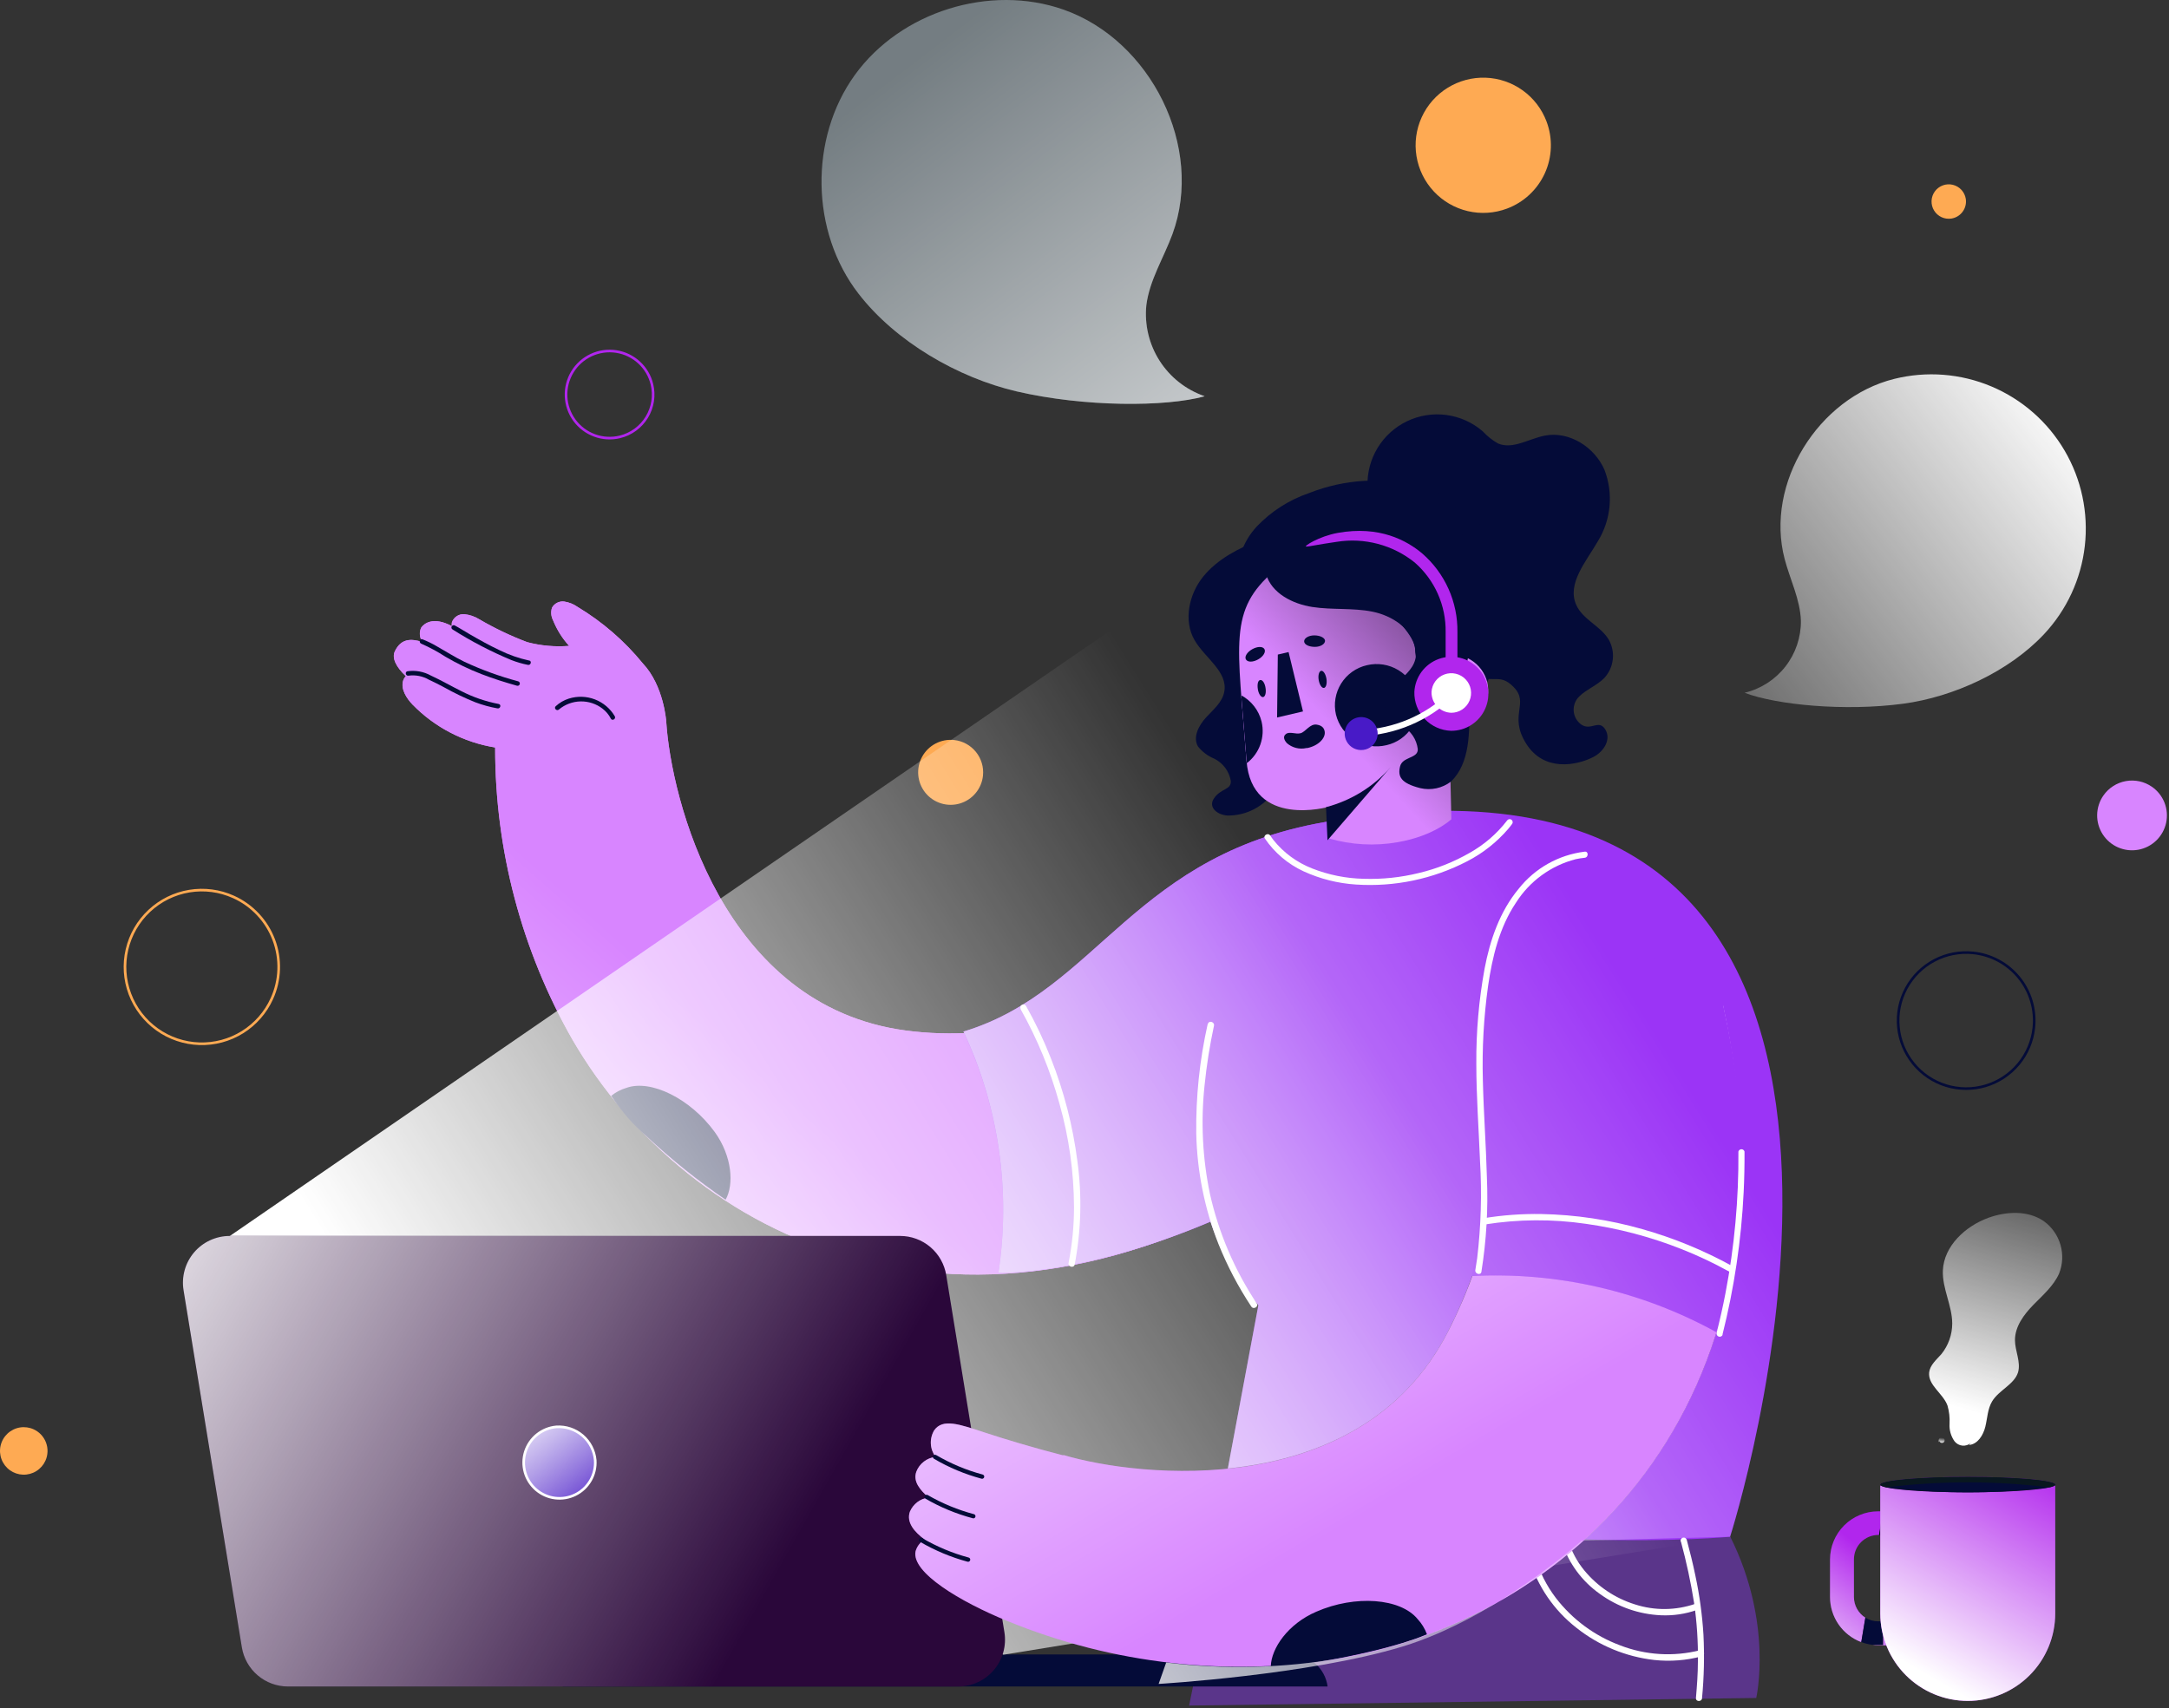 <svg width="768" height="605" viewBox="0 0 768 605" fill="none" xmlns="http://www.w3.org/2000/svg">
<rect x="0" y="0" width="768" height="605" fill="#333333" stroke="none"/>
<g clip-path="url(#clip0_1271_6441)">
<g clip-path="url(#clip1_1271_6441)">
<g clip-path="url(#clip2_1271_6441)">
<path d="M696.047 70.435C695.862 69.243 695.327 68.132 694.51 67.244C693.693 66.356 692.631 65.73 691.458 65.445C690.286 65.161 689.055 65.231 687.921 65.646C686.789 66.061 685.804 66.803 685.093 67.778C684.381 68.752 683.975 69.916 683.925 71.122C683.875 72.328 684.184 73.521 684.812 74.551C685.442 75.581 686.361 76.402 687.456 76.909C688.551 77.416 689.772 77.587 690.964 77.4C692.559 77.145 693.989 76.269 694.941 74.965C695.893 73.66 696.291 72.032 696.047 70.435Z" fill="#FEAA53"/>
<path d="M82.695 317.646C77.792 315.425 72.341 314.709 67.031 315.587C61.72 316.464 56.79 318.897 52.862 322.578C48.935 326.258 46.187 331.019 44.966 336.261C43.744 341.503 44.105 346.989 46.002 352.026C47.898 357.063 51.246 361.424 55.622 364.559C59.997 367.693 65.204 369.459 70.583 369.634C75.962 369.81 81.273 368.386 85.843 365.543C90.413 362.7 94.038 358.566 96.257 353.663C97.735 350.408 98.556 346.894 98.674 343.321C98.792 339.749 98.204 336.187 96.944 332.842C95.685 329.497 93.778 326.433 91.332 323.825C88.887 321.218 85.952 319.118 82.695 317.646Z" stroke="#FEAA53" stroke-width="0.925" stroke-miterlimit="10"/>
<path d="M11.893 506.172C10.376 505.483 8.69 505.261 7.047 505.532C5.404 505.803 3.878 506.556 2.663 507.695C1.448 508.834 0.598 510.307 0.221 511.929C-0.157 513.551 -0.044 515.248 0.544 516.806C1.132 518.364 2.169 519.712 3.524 520.681C4.879 521.649 6.49 522.194 8.155 522.246C9.819 522.298 11.462 521.855 12.874 520.972C14.287 520.09 15.406 518.808 16.09 517.29C17.004 515.259 17.076 512.948 16.29 510.864C15.503 508.779 13.922 507.091 11.893 506.172Z" fill="#FEAA53"/>
<path d="M337.82 262.072C335.556 261.832 333.271 262.268 331.255 263.327C329.239 264.386 327.583 266.02 326.495 268.02C325.407 270.021 324.938 272.299 325.146 274.567C325.354 276.834 326.23 278.989 327.663 280.759C329.097 282.529 331.022 283.833 333.197 284.508C335.372 285.182 337.699 285.196 339.882 284.548C342.065 283.9 344.006 282.618 345.46 280.867C346.915 279.114 347.817 276.97 348.052 274.705C348.368 271.673 347.467 268.641 345.548 266.273C343.63 263.904 340.852 262.393 337.82 262.072Z" fill="#FEAA53"/>
<path d="M698.665 337.463C693.925 336.971 689.145 337.895 684.929 340.119C680.714 342.344 677.253 345.768 674.984 349.96C672.715 354.152 671.74 358.922 672.182 363.667C672.624 368.413 674.465 372.921 677.468 376.622C680.473 380.322 684.507 383.048 689.06 384.455C693.615 385.862 698.483 385.888 703.051 384.528C707.619 383.169 711.682 380.485 714.725 376.816C717.768 373.148 719.654 368.659 720.146 363.918C720.475 360.77 720.181 357.588 719.279 354.554C718.378 351.52 716.887 348.693 714.892 346.237C712.896 343.779 710.437 341.74 707.652 340.234C704.867 338.729 701.814 337.787 698.665 337.463Z" stroke="#040B38" stroke-width="0.925" stroke-miterlimit="10"/>
<path d="M547.609 43.05C545.947 38.614 543.006 34.772 539.161 32.007C535.314 29.243 530.735 27.681 526.002 27.52C521.268 27.358 516.593 28.604 512.568 31.1C508.542 33.595 505.347 37.228 503.386 41.54C501.425 45.851 500.788 50.648 501.553 55.322C502.318 59.996 504.452 64.338 507.685 67.799C510.919 71.26 515.106 73.685 519.717 74.766C524.328 75.848 529.157 75.538 533.591 73.875C536.538 72.774 539.237 71.102 541.536 68.956C543.835 66.81 545.69 64.232 546.992 61.369C548.294 58.506 549.018 55.414 549.124 52.271C549.23 49.127 548.715 45.994 547.609 43.05Z" fill="#FEAA53"/>
<path d="M744.763 281.735C743.37 283.743 742.604 286.119 742.56 288.562C742.518 291.005 743.201 293.407 744.523 295.462C745.845 297.517 747.748 299.133 749.989 300.107C752.231 301.08 754.711 301.367 757.114 300.931C759.519 300.495 761.741 299.355 763.497 297.657C765.254 295.959 766.467 293.777 766.984 291.388C767.5 288.999 767.296 286.511 766.399 284.239C765.5 281.966 763.949 280.011 761.939 278.62C759.247 276.758 755.927 276.04 752.706 276.624C749.486 277.208 746.629 279.046 744.763 281.735Z" fill="#D885FF"/>
<path d="M230.83 136.067C230.107 133.105 228.52 130.423 226.272 128.361C224.025 126.3 221.216 124.952 218.202 124.485C215.188 124.02 212.103 124.459 209.338 125.746C206.574 127.033 204.252 129.111 202.668 131.717C201.084 134.323 200.307 137.341 200.438 140.388C200.568 143.435 201.599 146.374 203.4 148.836C205.2 151.298 207.691 153.17 210.556 154.216C213.421 155.263 216.532 155.436 219.495 154.715C221.464 154.236 223.32 153.372 224.955 152.176C226.591 150.979 227.974 149.472 229.027 147.74C230.08 146.009 230.78 144.086 231.09 142.084C231.399 140.08 231.311 138.036 230.83 136.067Z" stroke="#B126ED" stroke-width="0.925" stroke-miterlimit="10"/>
<path d="M510.748 287.143C497.589 287.07 484.59 290.031 472.762 295.795L472.416 290.582C401.355 301.398 389.154 350.828 341.152 365.32C353.636 391.945 357.941 421.674 353.526 450.746C353.526 450.746 382.968 451.978 428.589 432.64C432.318 443.487 438.081 453.523 445.57 462.21L434.755 520.054C464.065 517.069 495.54 504.912 512.63 471.729C515.928 465.297 518.818 458.665 521.282 451.87C551.338 450.388 581.216 457.269 607.594 471.75C607.594 471.75 607.767 471.425 608.027 470.842C587.325 538.182 531.493 577.206 474.86 587.222C454.405 590.788 433.534 591.305 412.928 588.758L410.245 596.351L615.641 597.886L612.592 544.218C612.592 544.218 695.42 285.932 510.748 287.143Z" fill="#9B34F6"/>
<path d="M612.655 544.222C612.655 544.222 535.992 551.902 436.355 528.906L421.039 604.013L621.849 601.33C621.849 601.33 627.971 574.896 612.655 544.222Z" fill="#5A358A"/>
<path d="M595.178 545.928C597.122 553.094 598.682 560.358 599.851 567.69C600.838 574.53 601.287 581.437 601.191 588.348C601.191 592.675 600.868 597.001 600.499 601.327C600.37 602.755 602.663 602.755 602.663 601.327C603.37 593.879 603.535 586.389 603.161 578.917C602.729 571.89 601.775 564.905 600.305 558.02C599.418 553.694 598.38 549.54 597.255 545.344C597.216 545.202 597.151 545.068 597.061 544.952C596.971 544.835 596.859 544.738 596.732 544.665C596.604 544.591 596.463 544.544 596.317 544.525C596.172 544.506 596.024 544.516 595.881 544.554C595.74 544.593 595.606 544.659 595.49 544.748C595.373 544.838 595.275 544.95 595.202 545.078C595.129 545.205 595.081 545.346 595.062 545.492C595.043 545.637 595.053 545.786 595.092 545.928H595.178Z" fill="white"/>
<path d="M553.018 546.145C555.391 553.553 560.115 559.985 566.472 564.467C572.786 569.055 580.307 571.687 588.104 572.038C592.448 572.233 596.79 571.587 600.889 570.135C602.23 569.637 601.668 567.474 600.305 567.971C593.387 570.367 585.876 570.443 578.91 568.188C571.9 566.013 565.676 561.84 560.999 556.182C558.416 553.052 556.475 549.442 555.288 545.561C554.856 544.176 552.693 544.76 553.126 546.145H553.018Z" fill="white"/>
<path d="M541.488 552.074C544.386 561.756 550.232 570.293 558.21 576.497C566.154 582.8 575.712 586.744 585.791 587.875C591.411 588.473 597.093 588.033 602.555 586.577C602.842 586.499 603.087 586.311 603.235 586.053C603.383 585.796 603.422 585.49 603.345 585.203C603.267 584.916 603.079 584.672 602.822 584.524C602.564 584.376 602.258 584.336 601.972 584.414C592.574 586.793 582.671 586.188 573.633 582.683C564.622 579.325 556.736 573.501 550.877 565.875C547.589 561.552 545.125 556.661 543.608 551.446C543.516 551.174 543.322 550.947 543.068 550.813C542.814 550.679 542.516 550.648 542.24 550.725C541.962 550.802 541.726 550.984 541.578 551.231C541.43 551.478 541.382 551.771 541.445 552.052L541.488 552.074Z" fill="white"/>
<path d="M486.217 174.7C485.05 175.177 484.249 173.468 484.206 172.213C484.053 167.421 485.301 162.688 487.793 158.593C490.287 154.497 493.919 151.217 498.245 149.152C502.573 147.088 507.408 146.328 512.16 146.965C516.911 147.603 521.375 149.611 525.004 152.744C526.583 154.464 528.422 155.924 530.455 157.071C535.69 159.234 541.272 155.405 546.939 154.28C555.592 152.571 564.634 158.325 568.117 166.394C569.696 170.51 570.306 174.934 569.897 179.324C569.488 183.714 568.072 187.951 565.759 191.704C561.605 198.907 554.704 206.716 558.145 214.287C560.438 219.392 566.645 221.643 569.566 226.423C570.82 228.585 571.342 231.095 571.053 233.578C570.766 236.061 569.682 238.385 567.965 240.202C565.478 242.712 561.757 244.139 559.312 246.519C558.59 247.177 558.024 247.99 557.66 248.898C557.295 249.805 557.141 250.783 557.207 251.759C557.274 252.734 557.56 253.682 558.045 254.531C558.529 255.381 559.199 256.11 560.004 256.664C563.4 258.828 566.04 254.717 568.333 258.221C570.626 261.726 567.987 266.139 564.136 268.107C558.08 271.179 546.614 273.364 540.341 263.284C534.067 253.204 541.618 249.202 536.015 243.382C530.413 237.563 528.4 243.382 520.873 237.758C516.546 234.513 510.402 223.113 510.835 217.748" fill="#040B38"/>
<path d="M438.281 206.717C437.873 203.048 438.266 199.334 439.431 195.832C440.597 192.329 442.506 189.12 445.031 186.426C450.135 181.07 456.459 177.026 463.462 174.637C476.037 169.645 489.884 168.826 502.961 172.3C513.15 175.242 522.668 181.667 527.557 191.055C530.331 196.864 531.877 203.182 532.099 209.616C532.932 218.985 531.691 228.424 528.466 237.261C525.162 246.136 518.773 253.523 510.468 258.071C497.078 264.972 479.685 261.446 468.567 251.278" fill="#040B38"/>
<path d="M444.424 324.61C444.424 324.61 385.888 373.606 320.732 364.954C255.578 356.301 237.536 282.362 235.893 255.453C235.893 255.453 235.049 242.82 227.629 234.967C221.13 226.996 213.298 220.212 204.483 214.915C203.083 213.934 201.477 213.29 199.789 213.033C198.934 212.921 198.066 213.068 197.295 213.453C196.524 213.839 195.886 214.445 195.462 215.195C195.222 215.929 195.131 216.702 195.194 217.471C195.257 218.24 195.474 218.989 195.83 219.673C197.173 223.008 199.099 226.077 201.519 228.737C196.533 229.14 191.515 228.694 186.68 227.417C180.795 225.195 175.107 222.481 169.677 219.305C168.061 218.298 166.231 217.682 164.334 217.51C163.396 217.458 162.466 217.713 161.686 218.236C160.905 218.758 160.316 219.522 160.007 220.409C159.921 220.851 159.921 221.307 160.007 221.75C153.518 218.246 150.251 220.733 149.191 222.204C148.77 223.026 148.591 223.95 148.676 224.869C148.76 225.789 149.103 226.665 149.667 227.396C145.341 226.012 142.009 226.206 139.846 230.575C138.613 233.042 140.3 236.244 143.697 239.467C143.259 239.911 142.934 240.452 142.745 241.046C141.815 244.052 143.999 247.383 146.119 249.569C153.984 257.609 164.219 262.916 175.323 264.711C175.272 300.988 184.705 336.649 202.687 368.155C243.766 438.914 341.889 488.018 458.702 416.026L444.424 324.61Z" fill="#D885FF"/>
<path d="M444.424 324.61C444.424 324.61 385.888 373.606 320.732 364.954C255.578 356.301 237.536 282.362 235.893 255.453C235.893 255.453 235.049 242.82 227.629 234.967C221.13 226.996 213.298 220.212 204.483 214.915C203.083 213.934 201.477 213.29 199.789 213.033C198.934 212.921 198.066 213.068 197.295 213.453C196.524 213.839 195.886 214.445 195.462 215.195C195.222 215.929 195.131 216.702 195.194 217.471C195.257 218.24 195.474 218.989 195.83 219.673C197.173 223.008 199.099 226.077 201.519 228.737C196.533 229.14 191.515 228.694 186.68 227.417C180.795 225.195 175.107 222.481 169.677 219.305C168.061 218.298 166.231 217.682 164.334 217.51C163.396 217.458 162.466 217.713 161.686 218.236C160.905 218.758 160.316 219.522 160.007 220.409C159.921 220.851 159.921 221.307 160.007 221.75C153.518 218.246 150.251 220.733 149.191 222.204C148.77 223.026 148.591 223.95 148.676 224.869C148.76 225.789 149.103 226.665 149.667 227.396C145.341 226.012 142.009 226.206 139.846 230.575C138.613 233.042 140.3 236.244 143.697 239.467C143.259 239.911 142.934 240.452 142.745 241.046C141.815 244.052 143.999 247.383 146.119 249.569C153.984 257.609 164.219 262.916 175.323 264.711C175.272 300.988 184.705 336.649 202.687 368.155C243.766 438.914 341.889 488.018 458.702 416.026L444.424 324.61Z" fill="#D885FF"/>
<g style="mix-blend-mode:overlay" opacity="0.76">
<path d="M444.424 324.61C444.424 324.61 385.888 373.606 320.732 364.954C255.578 356.301 237.536 282.362 235.893 255.453C235.893 255.453 235.049 242.82 227.629 234.967C221.13 226.996 213.298 220.212 204.483 214.915C203.083 213.934 201.477 213.29 199.789 213.033C198.934 212.921 198.066 213.068 197.295 213.453C196.524 213.839 195.886 214.445 195.462 215.195C195.222 215.929 195.131 216.702 195.194 217.471C195.257 218.24 195.474 218.989 195.83 219.673C197.173 223.008 199.099 226.077 201.519 228.737C196.533 229.14 191.515 228.694 186.68 227.417C180.795 225.195 175.107 222.481 169.677 219.305C168.061 218.298 166.231 217.682 164.334 217.51C163.396 217.458 162.466 217.713 161.686 218.236C160.905 218.758 160.316 219.522 160.007 220.409C159.921 220.851 159.921 221.307 160.007 221.75C153.518 218.246 150.251 220.733 149.191 222.204C148.77 223.026 148.591 223.95 148.676 224.869C148.76 225.789 149.103 226.665 149.667 227.396C145.341 226.012 142.009 226.206 139.846 230.575C138.613 233.042 140.3 236.244 143.697 239.467C143.259 239.911 142.934 240.452 142.745 241.046C141.815 244.052 143.999 247.383 146.119 249.569C153.984 257.609 164.219 262.916 175.323 264.711C175.272 300.988 184.705 336.649 202.687 368.155C243.766 438.914 341.889 488.018 458.702 416.026L444.424 324.61Z" fill="url(#paint0_linear_1271_6441)"/>
</g>
<path d="M480.181 404.93C406.33 452.997 353.526 450.747 353.526 450.747C357.933 421.689 353.626 391.977 341.152 365.365C389.154 350.872 401.355 301.378 472.416 290.627" fill="#9B34F6"/>
<path d="M361.358 357.361C367.307 367.931 371.935 379.192 375.138 390.891C378.5 402.765 380.232 415.042 380.286 427.384C380.295 434.058 379.65 440.716 378.361 447.264C378.08 448.627 380.178 449.21 380.524 447.847C382.83 435.758 383.152 423.374 381.476 411.182C379.878 398.718 376.731 386.503 372.109 374.818C369.611 368.434 366.669 362.231 363.305 356.258C363.233 356.135 363.136 356.026 363.023 355.939C362.908 355.853 362.778 355.79 362.64 355.754C362.501 355.718 362.356 355.709 362.215 355.729C362.072 355.749 361.936 355.796 361.812 355.868C361.689 355.941 361.581 356.037 361.494 356.151C361.408 356.265 361.345 356.396 361.309 356.534C361.273 356.673 361.264 356.818 361.284 356.959C361.303 357.101 361.351 357.238 361.423 357.361H361.358Z" fill="white"/>
<g style="mix-blend-mode:soft-light">
<path d="M221.788 385.266C230.441 382.129 244.502 389.117 253.046 400.863C259.298 409.515 259.925 419.553 256.919 424.874C247.055 418.122 237.72 410.63 228.991 402.463C224.149 398.281 219.918 393.439 216.424 388.078C218.009 386.796 219.832 385.84 221.788 385.266Z" fill="#040B38"/>
</g>
<path d="M176.599 249.312C171.991 248.44 167.533 246.91 163.36 244.77C159.748 242.974 156.244 240.941 152.544 239.232C150.022 237.837 147.113 237.305 144.259 237.718C143.243 237.956 143.675 239.513 144.692 239.275C147.204 238.947 149.753 239.464 151.939 240.747C153.778 241.59 155.551 242.498 157.325 243.45C160.864 245.436 164.528 247.192 168.293 248.707C170.839 249.664 173.467 250.388 176.145 250.87C177.162 251.065 177.616 249.507 176.578 249.312H176.599Z" fill="#040B38"/>
<path d="M183.477 241.285C176.919 239.537 170.527 237.214 164.376 234.341C160.98 232.697 157.887 230.685 154.577 228.825C152.978 227.888 151.306 227.078 149.58 226.402C148.629 226.012 148.196 227.57 149.169 227.96C152.122 229.257 154.965 230.791 157.671 232.546C161.784 234.965 166.088 237.041 170.542 238.754C174.63 240.333 178.827 241.653 183.045 242.843C183.251 242.9 183.473 242.873 183.659 242.768C183.846 242.662 183.982 242.486 184.04 242.28C184.097 242.074 184.07 241.852 183.965 241.666C183.859 241.48 183.685 241.343 183.477 241.285Z" fill="#040B38"/>
<path d="M217.699 253.68C216.097 250.943 213.612 248.832 210.652 247.692C207.693 246.553 204.435 246.452 201.41 247.406C199.679 247.951 198.09 248.876 196.76 250.11C196.003 250.824 197.149 251.971 197.906 251.257C200.061 249.463 202.762 248.457 205.565 248.401C208.368 248.347 211.107 249.247 213.33 250.954C214.571 251.9 215.583 253.113 216.294 254.502C216.769 255.432 218.175 254.61 217.699 253.68Z" fill="#040B38"/>
<path d="M187.372 233.929C183.729 233.141 180.198 231.906 176.859 230.252C173.267 228.564 169.785 226.617 166.345 224.627C164.572 223.61 162.819 222.464 161.045 221.513C160.859 221.406 160.638 221.378 160.431 221.435C160.224 221.492 160.049 221.629 159.942 221.815C159.836 222.002 159.808 222.222 159.865 222.43C159.922 222.637 160.059 222.813 160.245 222.918C166.847 227.109 173.794 230.727 181.011 233.735C182.933 234.484 184.916 235.064 186.939 235.465C187.956 235.659 188.388 234.102 187.372 233.908V233.929Z" fill="#040B38"/>
<path d="M429.411 536.562C433.843 536.807 438.267 535.976 442.309 534.142C446.351 532.307 449.889 529.524 452.623 526.027C452.821 525.825 452.932 525.554 452.932 525.27C452.932 524.987 452.821 524.715 452.623 524.513C452.522 524.412 452.402 524.331 452.271 524.277C452.139 524.221 451.997 524.193 451.855 524.193C451.712 524.193 451.57 524.221 451.438 524.277C451.307 524.331 451.187 524.412 451.087 524.513C448.551 527.79 445.258 530.402 441.49 532.124C437.722 533.846 433.591 534.627 429.455 534.398C428.07 534.291 428.07 536.562 429.455 536.562H429.411Z" fill="#EEEFF2"/>
<path d="M422.923 548.828C429.451 549.539 436.056 548.871 442.309 546.867C448.563 544.862 454.324 541.565 459.221 537.189C461.944 534.768 464.344 532.005 466.36 528.969C467.139 527.801 465.257 526.806 464.5 527.888C460.961 533.006 456.382 537.32 451.064 540.547C445.744 543.776 439.804 545.844 433.631 546.621C430.075 547.064 426.478 547.064 422.923 546.621C422.339 546.621 421.842 547.162 421.842 547.702C421.847 547.987 421.962 548.26 422.164 548.461C422.366 548.663 422.638 548.779 422.923 548.784V548.828Z" fill="#EEEFF2"/>
<path d="M447.886 296.986C451.311 302.003 456.028 306.001 461.536 308.559C467.398 311.25 473.703 312.841 480.139 313.253C493.77 314.155 507.386 311.305 519.51 305.012C525.061 302.154 530.006 298.246 534.068 293.504C534.565 292.92 535.02 292.314 535.474 291.708C535.616 291.461 535.655 291.168 535.582 290.892C535.509 290.617 535.33 290.382 535.085 290.237C534.834 290.094 534.538 290.055 534.259 290.127C533.98 290.2 533.741 290.38 533.592 290.627C530.012 295.267 525.532 299.138 520.418 302.005C514.792 305.255 508.722 307.666 502.399 309.165C495.998 310.744 489.411 311.435 482.822 311.22C476.59 311.084 470.431 309.846 464.629 307.564C459.254 305.473 454.524 302.004 450.915 297.506C450.504 296.986 450.136 296.445 449.768 295.905C448.99 294.736 447.108 295.905 447.886 296.986Z" fill="white"/>
<path d="M427.616 362.663C424.758 375.397 423.401 388.421 423.571 401.471C423.863 414.854 426.522 428.08 431.423 440.538C434.538 448.306 438.437 455.735 443.061 462.711C443.862 463.922 445.786 462.711 444.986 461.585C437.139 449.786 431.524 436.647 428.417 422.821C425.799 410.249 425.149 397.347 426.491 384.576C427.207 377.416 428.327 370.302 429.843 363.268C430.147 361.862 427.984 361.256 427.681 362.663H427.616Z" fill="white"/>
<path d="M526.604 241.61C525.774 238.291 523.668 235.434 520.743 233.66C517.819 231.885 514.312 231.338 510.985 232.135C509.341 232.5 507.786 233.187 506.41 234.159C505.034 235.13 503.865 236.366 502.971 237.792C502.078 239.22 501.476 240.811 501.203 242.473C500.93 244.134 500.99 245.834 501.38 247.472C502.21 250.791 504.316 253.648 507.24 255.422C510.165 257.197 513.672 257.745 516.998 256.947C518.641 256.58 520.195 255.89 521.569 254.918C522.943 253.946 524.111 252.711 525.005 251.284C525.898 249.858 526.499 248.269 526.774 246.608C527.048 244.947 526.99 243.248 526.604 241.61Z" fill="#D885FF"/>
<path d="M515.615 237.912C514.483 237.996 513.38 238.312 512.373 238.836C511.366 239.362 510.477 240.087 509.761 240.968C509.044 241.849 508.514 242.867 508.203 243.96C507.893 245.052 507.81 246.196 507.957 247.322C507.982 247.434 508.029 247.54 508.097 247.632C508.164 247.726 508.249 247.803 508.347 247.863C508.446 247.922 508.555 247.96 508.669 247.975C508.783 247.99 508.897 247.982 509.008 247.951C509.119 247.921 509.221 247.867 509.311 247.795C509.4 247.723 509.474 247.634 509.528 247.532C509.58 247.431 509.613 247.319 509.622 247.206C509.631 247.091 509.616 246.976 509.579 246.868C509.493 245.993 509.581 245.11 509.839 244.27C510.097 243.429 510.518 242.649 511.079 241.973C511.641 241.297 512.33 240.739 513.109 240.332C513.888 239.924 514.74 239.676 515.615 239.6C516.697 239.6 516.697 237.847 515.615 237.912Z" fill="#040B38"/>
<path d="M470.08 597.263H199.225L197.689 585.906H457.101C460.273 585.904 463.338 587.055 465.725 589.145C468.113 591.233 469.661 594.118 470.08 597.263Z" fill="#040B38"/>
<path style="mix-blend-mode:overlay" d="M81.397 437.704L459.113 177.904L612.635 544.242L355.28 586.013L81.397 437.704Z" fill="url(#paint1_linear_1271_6441)"/>
<path d="M339.286 597.261H101.983C98.048 597.264 94.241 595.867 91.245 593.318C88.248 590.769 86.257 587.235 85.629 583.352L64.992 456.934C64.603 454.566 64.734 452.141 65.376 449.827C66.017 447.515 67.155 445.369 68.709 443.539C70.262 441.71 72.195 440.24 74.374 439.233C76.552 438.225 78.924 437.703 81.325 437.703H318.714C322.645 437.704 326.447 439.104 329.439 441.653C332.432 444.202 334.419 447.732 335.046 451.612L355.64 578.03C356.025 580.4 355.891 582.825 355.247 585.138C354.603 587.451 353.463 589.596 351.907 591.425C350.352 593.254 348.418 594.724 346.238 595.731C344.059 596.739 341.687 597.261 339.286 597.261Z" fill="#2A073A"/>
<path d="M210.756 517.157C210.911 519.644 210.331 522.122 209.085 524.281C207.841 526.439 205.987 528.184 203.757 529.295C201.527 530.406 199.019 530.836 196.546 530.529C194.073 530.222 191.745 529.194 189.853 527.572C187.962 525.95 186.589 523.807 185.909 521.409C185.229 519.012 185.27 516.467 186.028 514.094C186.786 511.72 188.226 509.622 190.169 508.062C192.114 506.503 194.473 505.551 196.955 505.324C200.346 505.096 203.692 506.209 206.272 508.421C208.853 510.633 210.463 513.77 210.756 517.157Z" fill="#481AC7"/>
<path style="mix-blend-mode:overlay" d="M339.286 597.261H101.983C98.048 597.264 94.241 595.867 91.245 593.318C88.248 590.769 86.257 587.235 85.629 583.352L64.992 456.934C64.603 454.566 64.734 452.141 65.376 449.827C66.017 447.515 67.155 445.369 68.709 443.539C70.262 441.71 72.195 440.24 74.374 439.233C76.552 438.225 78.924 437.703 81.325 437.703H318.714C322.645 437.704 326.447 439.104 329.439 441.653C332.432 444.202 334.419 447.732 335.046 451.612L355.64 578.03C356.025 580.4 355.891 582.825 355.247 585.138C354.603 587.451 353.463 589.596 351.907 591.425C350.352 593.254 348.418 594.724 346.238 595.731C344.059 596.739 341.687 597.261 339.286 597.261Z" fill="url(#paint2_linear_1271_6441)"/>
<path d="M210.756 517.157C210.911 519.644 210.331 522.122 209.085 524.281C207.841 526.439 205.987 528.184 203.757 529.295C201.527 530.406 199.019 530.836 196.546 530.529C194.073 530.222 191.745 529.194 189.853 527.572C187.962 525.95 186.589 523.807 185.909 521.409C185.229 519.012 185.27 516.467 186.028 514.094C186.786 511.72 188.226 509.622 190.169 508.062C192.114 506.503 194.473 505.551 196.955 505.324C200.346 505.096 203.692 506.209 206.272 508.421C208.853 510.633 210.463 513.77 210.756 517.157Z" stroke="white" stroke-width="0.925" stroke-miterlimit="10"/>
<path style="mix-blend-mode:overlay" opacity="0.64" d="M210.756 517.157C210.911 519.644 210.331 522.122 209.085 524.281C207.841 526.439 205.987 528.184 203.757 529.295C201.527 530.406 199.019 530.836 196.546 530.529C194.073 530.222 191.745 529.194 189.853 527.572C187.962 525.95 186.589 523.807 185.909 521.409C185.229 519.012 185.27 516.467 186.028 514.094C186.786 511.72 188.226 509.622 190.169 508.062C192.114 506.503 194.473 505.551 196.955 505.324C200.346 505.096 203.692 506.209 206.272 508.421C208.853 510.633 210.463 513.77 210.756 517.157Z" fill="url(#paint3_linear_1271_6441)"/>
<path d="M667.601 535.221H665.005C660.491 535.227 656.165 537.023 652.973 540.214C649.782 543.405 647.987 547.732 647.98 552.246V565.592C647.984 569.058 649.044 572.441 651.019 575.29C652.994 578.138 655.79 580.316 659.035 581.535L660.484 572.883C659.251 572.106 658.233 571.031 657.526 569.757C656.819 568.483 656.445 567.049 656.44 565.592V552.246C656.44 549.951 657.351 547.75 658.973 546.127C660.596 544.505 662.797 543.593 665.092 543.593H665.395L666.779 535.286V543.593H667.688C669.982 543.593 672.184 544.505 673.806 546.127C675.429 547.75 676.341 549.951 676.341 552.246V565.592C676.341 567.887 675.429 570.088 673.806 571.711C672.184 573.333 669.982 574.245 667.688 574.245H666.779V582.552H662.972C663.689 582.641 664.412 582.684 665.135 582.681H667.731C672.245 582.676 676.571 580.881 679.763 577.689C682.954 574.497 684.75 570.17 684.756 565.657V552.31C684.761 550.059 684.321 547.829 683.46 545.749C682.6 543.669 681.335 541.78 679.74 540.191C678.145 538.602 676.251 537.345 674.167 536.491C672.085 535.638 669.853 535.207 667.601 535.221Z" fill="#B126ED"/>
<path style="mix-blend-mode:overlay" d="M667.601 535.221H665.005C660.491 535.227 656.165 537.023 652.973 540.214C649.782 543.405 647.987 547.732 647.98 552.246V565.592C647.984 569.058 649.044 572.441 651.019 575.29C652.994 578.138 655.79 580.316 659.035 581.535L660.484 572.883C659.251 572.106 658.233 571.031 657.526 569.757C656.819 568.483 656.445 567.049 656.44 565.592V552.246C656.44 549.951 657.351 547.75 658.973 546.127C660.596 544.505 662.797 543.593 665.092 543.593H665.395L666.779 535.286V543.593H667.688C669.982 543.593 672.184 544.505 673.806 546.127C675.429 547.75 676.341 549.951 676.341 552.246V565.592C676.341 567.887 675.429 570.088 673.806 571.711C672.184 573.333 669.982 574.245 667.688 574.245H666.779V582.552H662.972C663.689 582.641 664.412 582.684 665.135 582.681H667.731C672.245 582.676 676.571 580.881 679.763 577.689C682.954 574.497 684.75 570.17 684.756 565.657V552.31C684.761 550.059 684.321 547.829 683.46 545.749C682.6 543.669 681.335 541.78 679.74 540.191C678.145 538.602 676.251 537.345 674.167 536.491C672.085 535.638 669.853 535.207 667.601 535.221Z" fill="url(#paint4_linear_1271_6441)"/>
<path d="M666.693 574.181H665.006C663.407 574.182 661.84 573.732 660.485 572.883L659.035 581.535C660.279 581.997 661.571 582.316 662.886 582.487H666.693V574.181Z" fill="#040B38"/>
<path d="M666.672 535.35L665.309 543.657H666.672V535.35Z" fill="#09171F"/>
<path d="M665.785 526.156H727.718V571.389C727.718 579.604 724.453 587.483 718.644 593.292C712.835 599.102 704.957 602.366 696.741 602.366C688.525 602.366 680.646 599.102 674.836 593.292C669.027 587.483 665.764 579.604 665.764 571.389V526.156H665.785Z" fill="#B126ED"/>
<path style="mix-blend-mode:overlay" d="M665.785 526.156H727.718V571.389C727.718 579.604 724.453 587.483 718.644 593.292C712.835 599.102 704.957 602.366 696.741 602.366C688.525 602.366 680.646 599.102 674.836 593.292C669.027 587.483 665.764 579.604 665.764 571.389V526.156H665.785Z" fill="url(#paint5_linear_1271_6441)"/>
<path fill-rule="evenodd" clip-rule="evenodd" d="M727.738 525.769C727.738 527.261 713.873 528.495 696.762 528.495C679.651 528.495 665.785 527.261 665.785 525.769C665.785 524.276 679.651 523.021 696.762 523.021C713.873 523.021 727.738 524.255 727.738 525.769Z" fill="#B126ED"/>
<g style="mix-blend-mode:soft-light">
<path fill-rule="evenodd" clip-rule="evenodd" d="M727.738 525.769C727.738 527.261 713.873 528.495 696.762 528.495C679.651 528.495 665.785 527.261 665.785 525.769C665.785 524.276 679.651 523.021 696.762 523.021C713.873 523.021 727.738 524.255 727.738 525.769Z" fill="#09171F"/>
</g>
<g style="mix-blend-mode:soft-light">
<path d="M725.684 526.742C727.004 526.44 727.738 526.094 727.738 525.769C727.738 524.255 713.873 523.021 696.762 523.021C679.651 523.021 665.785 524.255 665.785 525.769C665.785 526.094 666.521 526.44 667.948 526.742C687.157 524.377 706.583 524.377 725.792 526.742H725.684Z" fill="#09171F"/>
</g>
<path d="M725.684 526.741C706.475 524.376 687.048 524.376 667.84 526.741C687.05 529.076 706.473 529.076 725.684 526.741Z" fill="#040B38"/>
<path d="M610.125 356.148L526.128 361.709C526.128 361.709 543.563 411.635 512.63 471.728C481.696 531.822 403.258 523.278 376.499 515.274V515.425C366.137 512.786 355.321 509.519 348.983 507.421C339.487 504.285 333.841 502.295 330.791 506.513C329.926 507.955 329.509 509.621 329.594 511.301C329.679 512.98 330.262 514.597 331.267 515.945C329.749 516.11 328.306 516.693 327.1 517.629C325.893 518.564 324.97 519.815 324.431 521.244C323.241 524.749 325.772 527.626 328.757 530.329C327.315 530.526 325.949 531.093 324.791 531.976C323.635 532.86 322.728 534.03 322.16 535.37C320.862 539.221 323.782 542.508 327.373 545.213C325.834 546.145 324.7 547.618 324.193 549.344C322.549 556.872 340.179 567.32 356.641 574.048C394.135 589.42 435.186 593.983 475.141 587.221C558.359 572.468 640.15 494.745 610.125 356.148Z" fill="#D885FF"/>
<path style="mix-blend-mode:overlay" opacity="0.76" d="M610.125 356.148L526.128 361.709C526.128 361.709 543.563 411.635 512.63 471.728C481.696 531.822 403.258 523.278 376.499 515.274V515.425C366.137 512.786 355.321 509.519 348.983 507.421C339.487 504.285 333.841 502.295 330.791 506.513C329.926 507.955 329.509 509.621 329.594 511.301C329.679 512.98 330.262 514.597 331.267 515.945C329.749 516.11 328.306 516.693 327.1 517.629C325.893 518.564 324.97 519.815 324.431 521.244C323.241 524.749 325.772 527.626 328.757 530.329C327.315 530.526 325.949 531.093 324.791 531.976C323.635 532.86 322.728 534.03 322.16 535.37C320.862 539.221 323.782 542.508 327.373 545.213C325.834 546.145 324.7 547.618 324.193 549.344C322.549 556.872 340.179 567.32 356.641 574.048C394.135 589.42 435.186 593.983 475.141 587.221C558.359 572.468 640.15 494.745 610.125 356.148Z" fill="url(#paint6_linear_1271_6441)"/>
<path d="M347.945 522.197C342.165 520.65 336.619 518.328 331.461 515.296C331.375 515.246 331.28 515.215 331.181 515.202C331.081 515.189 330.981 515.195 330.884 515.222C330.689 515.275 330.524 515.403 330.423 515.577C330.323 515.752 330.296 515.96 330.349 516.155C330.401 516.349 330.529 516.516 330.704 516.616C335.972 519.712 341.633 522.083 347.534 523.668C347.729 523.722 347.938 523.697 348.114 523.598C348.29 523.498 348.421 523.333 348.475 523.138C348.529 522.943 348.504 522.734 348.405 522.558C348.305 522.381 348.14 522.252 347.945 522.197Z" fill="#040B38"/>
<path d="M342.992 551.597C337.215 550.041 331.672 547.72 326.509 544.697C326.334 544.596 326.126 544.569 325.931 544.622C325.736 544.675 325.57 544.803 325.471 544.977C325.37 545.153 325.343 545.361 325.396 545.555C325.448 545.75 325.577 545.916 325.752 546.017C331.028 549.094 336.687 551.466 342.581 553.068C342.776 553.123 342.986 553.098 343.161 552.998C343.338 552.899 343.468 552.733 343.522 552.538C343.577 552.343 343.552 552.135 343.452 551.958C343.353 551.781 343.187 551.652 342.992 551.597Z" fill="#040B38"/>
<path d="M344.939 536.258C339.15 534.725 333.593 532.426 328.412 529.423C328.243 529.35 328.052 529.341 327.877 529.4C327.701 529.458 327.553 529.577 327.461 529.738C327.367 529.897 327.336 530.084 327.372 530.266C327.407 530.446 327.508 530.608 327.655 530.72C332.948 533.796 338.63 536.146 344.549 537.708C344.732 537.731 344.916 537.688 345.068 537.586C345.22 537.484 345.33 537.33 345.378 537.153C345.425 536.976 345.407 536.787 345.326 536.624C345.246 536.459 345.108 536.329 344.939 536.258Z" fill="#040B38"/>
<path d="M606.362 340.554C629.898 428.315 607.66 471.752 607.66 471.752C581.224 457.217 551.26 450.34 521.131 451.894C529.785 409.323 509.623 389.789 503.004 335.471" fill="#9B34F6"/>
<path d="M525.761 433.638C537.593 431.754 549.642 431.673 561.498 433.401C573.089 435.029 584.446 438.028 595.33 442.334C601.068 444.598 606.653 447.227 612.052 450.209C613.328 450.901 614.453 448.975 613.198 448.283C603.175 442.772 592.558 438.418 581.55 435.304C569.899 431.977 557.865 430.174 545.75 429.939C538.853 429.827 531.962 430.334 525.156 431.454C524.883 431.546 524.656 431.74 524.522 431.994C524.388 432.249 524.357 432.545 524.434 432.822C524.512 433.099 524.693 433.336 524.94 433.484C525.187 433.632 525.481 433.679 525.761 433.616V433.638Z" fill="white"/>
<g style="mix-blend-mode:soft-light">
<path d="M501.966 573.403C495.931 565.983 479.88 564.75 466.1 570.764C456.019 575.089 450.136 583.743 449.963 590.124C461.817 590.47 493.053 584.175 505.254 578.768C504.522 576.78 503.404 574.957 501.966 573.403Z" fill="#040B38"/>
</g>
<path style="mix-blend-mode:overlay" d="M510.748 287.143C497.589 287.07 484.59 290.031 472.762 295.795L472.416 290.582C401.355 301.398 389.154 350.828 341.152 365.32C353.636 391.945 357.941 421.674 353.526 450.746C353.526 450.746 382.968 451.978 428.589 432.64C432.318 443.487 438.081 453.523 445.57 462.21L434.755 520.054C464.065 517.069 495.54 504.912 512.63 471.729C515.928 465.297 518.818 458.665 521.282 451.87C551.338 450.388 581.216 457.269 607.594 471.75C607.594 471.75 607.767 471.425 608.027 470.842C587.325 538.182 531.493 577.206 474.86 587.222C454.405 590.788 433.534 591.305 412.928 588.758L410.245 596.351C410.245 596.351 463.373 593.214 496.535 583.134C529.697 573.053 560.004 545.623 560.004 545.623L612.592 544.218C612.592 544.218 695.42 285.932 510.748 287.143Z" fill="url(#paint7_linear_1271_6441)"/>
<path d="M524.53 450.421C526.313 439.317 526.964 428.062 526.476 416.826C526.173 405.383 525.308 393.961 525.049 382.518C524.737 371.352 525.36 360.18 526.909 349.118C528.401 338.843 530.933 328.373 536.794 319.656C541.63 312.03 549.186 306.531 557.929 304.275C558.97 304.044 560.025 303.878 561.087 303.778C562.515 303.648 562.515 301.398 561.087 301.614C551.86 302.751 543.457 307.486 537.703 314.788C531.019 322.857 527.579 332.916 525.654 343.082C523.633 354.18 522.655 365.441 522.734 376.721C522.734 388.293 523.599 399.867 524.053 411.332C524.732 422.761 524.392 434.228 523.036 445.597C522.842 447.003 522.625 448.387 522.388 449.772C522.15 451.156 524.291 451.784 524.551 450.377L524.53 450.421Z" fill="white"/>
<path d="M609.888 472.663C614.05 456.136 616.564 439.238 617.395 422.216C617.633 417.414 617.719 412.612 617.698 407.809C617.63 407.574 617.488 407.368 617.293 407.221C617.098 407.074 616.86 406.994 616.616 406.994C616.372 406.994 616.134 407.074 615.939 407.221C615.743 407.368 615.602 407.574 615.534 407.809C615.665 424.656 614.128 441.474 610.948 458.018C610.04 462.733 608.98 467.427 607.812 472.078C607.764 472.354 607.82 472.639 607.971 472.876C608.122 473.114 608.356 473.285 608.627 473.359C608.898 473.432 609.187 473.401 609.436 473.272C609.685 473.144 609.878 472.926 609.975 472.663H609.888Z" fill="white"/>
<g opacity="0.49">
<path d="M426.384 140.263C419.85 137.981 414.274 133.562 410.558 127.723C406.841 121.883 405.2 114.962 405.898 108.075C407.023 99.185 412.042 91.332 415.136 82.917C426.427 52.157 407.521 14.301 376.609 3.42C350.499 -5.774 318.873 4.112 302.671 26.566C286.468 49.02 287.031 82.138 303.991 104.008C317.099 120.968 339.143 133.753 360.017 138.62C384.007 144.179 412.647 144.158 426.514 140.35" fill="#B8CAD4"/>
</g>
<path d="M426.384 140.263C419.85 137.981 414.274 133.562 410.558 127.723C406.841 121.883 405.2 114.962 405.898 108.075C407.023 99.185 412.042 91.332 415.136 82.917C426.427 52.157 407.521 14.301 376.609 3.42C350.499 -5.774 318.873 4.112 302.671 26.566C286.468 49.02 287.031 82.138 303.991 104.008C317.099 120.968 339.143 133.753 360.017 138.62C384.007 144.179 412.647 144.158 426.514 140.35" fill="url(#paint8_linear_1271_6441)"/>
<path d="M617.848 245.309C623.536 243.924 628.588 240.656 632.185 236.038C635.782 231.421 637.713 225.722 637.664 219.87C637.426 212.298 633.835 205.311 631.909 197.978C624.879 171.197 643.829 140.869 670.696 134.185C682.147 131.334 694.212 132.267 705.088 136.843C715.965 141.42 725.068 149.394 731.036 159.574C737.004 169.754 739.516 181.593 738.197 193.319C736.876 205.045 731.796 216.029 723.716 224.628C711.32 237.824 691.765 246.823 673.832 249.224C653.195 251.971 629.097 249.657 617.74 245.351" fill="url(#paint9_linear_1271_6441)"/>
<g style="mix-blend-mode:overlay">
<path d="M697.843 511.014C697.43 511.366 696.95 511.631 696.433 511.792C695.915 511.953 695.37 512.008 694.83 511.954C694.291 511.899 693.768 511.736 693.293 511.474C692.819 511.212 692.401 510.857 692.067 510.431C690.782 508.625 690.156 506.433 690.294 504.222C690.421 502.033 690.172 499.838 689.558 497.733C687.935 493.406 682.636 490.573 683.068 486.052C683.371 483.434 685.642 481.53 687.395 479.562C689.872 476.5 691.23 472.684 691.245 468.746C691.245 462.364 687.676 456.329 687.935 449.926C688.303 441.273 695.853 434.265 704.03 431.279C710.519 428.943 718.091 428.596 723.714 432.491C726.548 434.551 728.611 437.497 729.579 440.863C730.547 444.229 730.364 447.822 729.058 451.073C727.133 455.398 723.304 458.687 719.95 462.126C716.598 465.566 713.461 469.784 713.461 474.586C713.461 478.459 715.625 482.33 714.543 486.03C713.159 490.356 707.75 492.303 705.37 496.283C703.77 498.944 703.705 502.21 702.969 505.239C702.235 508.267 700.266 511.469 697.172 511.729" fill="url(#paint10_linear_1271_6441)"/>
<path d="M686.637 510.302C686.701 510.479 686.812 510.637 686.958 510.756C687.104 510.875 687.281 510.952 687.468 510.979C687.655 511.006 687.845 510.981 688.018 510.907C688.192 510.834 688.343 510.714 688.454 510.562C688.528 510.39 688.56 510.203 688.545 510.017C688.53 509.83 688.47 509.649 688.369 509.492C688.269 509.334 688.132 509.203 687.969 509.111C687.807 509.018 687.624 508.966 687.437 508.961C687.25 508.995 687.073 509.072 686.921 509.186C686.769 509.3 686.645 509.447 686.559 509.617C686.473 509.786 686.428 509.973 686.426 510.164C686.425 510.354 686.467 510.542 686.55 510.712" fill="url(#paint11_linear_1271_6441)"/>
</g>
<path d="M446.067 191.209C438.561 194.151 431.077 197.979 426.037 204.188C420.996 210.396 418.941 219.763 422.987 226.728C426.643 233.045 434.884 237.912 433.478 245.05C432.764 248.771 429.519 251.367 426.989 254.136C424.458 256.905 422.272 261.058 424.176 264.346C425.691 266.258 427.673 267.748 429.93 268.673C431.451 269.424 432.775 270.522 433.793 271.878C434.811 273.235 435.496 274.812 435.793 276.482C436.095 279.835 432.245 279.056 429.779 282.841C427.767 285.957 431.034 288.552 434.538 288.812C437.819 288.874 441.063 288.116 443.976 286.604C446.889 285.093 449.378 282.877 451.216 280.159C456.516 272.48 453.985 269.474 453.379 260.171C453.077 255.845 451.974 251.735 451.93 247.474C451.766 245.342 452.107 243.202 452.922 241.225C453.737 239.249 455.006 237.491 456.624 236.095" fill="#040B38"/>
<path d="M470.513 296.922V285.717C470.513 285.717 443.214 293.527 441.374 269.407C438.173 227.419 434.885 216.235 451.174 202.175C467.463 188.114 512.89 203.473 512.76 238.84L513.885 290.13C513.885 290.13 507.806 296.036 494.87 298.264C486.756 299.683 478.423 299.225 470.513 296.922Z" fill="#D885FF"/>
<path style="mix-blend-mode:overlay" d="M470.513 296.922V285.717C470.513 285.717 443.214 293.527 441.374 269.407C438.173 227.419 434.885 216.235 451.174 202.175C467.463 188.114 512.89 203.473 512.76 238.84L513.885 290.13C513.885 290.13 507.806 296.036 494.87 298.264C486.756 299.683 478.423 299.225 470.513 296.922Z" fill="url(#paint12_linear_1271_6441)"/>
<path d="M469.668 240.378C469.928 242.065 469.539 243.514 468.782 243.623C468.024 243.731 467.202 242.476 466.921 240.811C466.64 239.145 467.05 237.695 467.808 237.566C468.565 237.436 469.387 238.712 469.668 240.378Z" fill="#040B38"/>
<path d="M448.102 243.64C448.384 245.307 447.995 246.756 447.237 246.864C446.48 246.972 445.637 245.739 445.377 244.073C445.117 242.408 445.377 240.937 446.243 240.828C447.108 240.72 447.887 242.062 448.102 243.64Z" fill="#040B38"/>
<path d="M469.518 285.849C478.421 283.523 486.414 278.561 492.447 271.615L470.037 297.574L469.518 285.849Z" fill="#040B38"/>
<g style="mix-blend-mode:soft-light">
<path d="M501.836 246.389C500.884 242.604 498.479 239.347 495.144 237.323C491.807 235.298 487.808 234.67 484.011 235.573C482.137 235.996 480.365 236.786 478.797 237.897C477.23 239.009 475.897 240.421 474.879 242.049C473.859 243.678 473.172 245.493 472.857 247.388C472.542 249.284 472.605 251.223 473.044 253.094C473.991 256.882 476.394 260.142 479.733 262.168C483.07 264.193 487.072 264.819 490.869 263.91C492.744 263.49 494.519 262.701 496.087 261.59C497.657 260.479 498.99 259.068 500.01 257.439C501.03 255.809 501.716 253.994 502.03 252.097C502.343 250.2 502.278 248.26 501.836 246.389Z" fill="#040B38"/>
</g>
<path d="M446.696 255.54C446.213 253.572 445.323 251.727 444.082 250.125C442.841 248.522 441.277 247.198 439.492 246.238C439.989 252.728 440.681 260.343 441.374 269.406C441.374 269.709 441.374 269.947 441.504 270.25C443.694 268.558 445.349 266.271 446.27 263.662C447.192 261.051 447.339 258.232 446.696 255.54Z" fill="#D885FF"/>
<g style="mix-blend-mode:soft-light">
<path d="M446.696 255.54C446.213 253.572 445.323 251.727 444.082 250.125C442.841 248.522 441.277 247.198 439.492 246.238C439.989 252.728 440.681 260.343 441.374 269.406C441.374 269.709 441.374 269.947 441.504 270.25C443.694 268.558 445.349 266.271 446.27 263.662C447.192 261.051 447.339 258.232 446.696 255.54Z" fill="#040B38"/>
</g>
<g style="mix-blend-mode:soft-light">
<path d="M452.45 231.811L456.258 230.924L461.363 251.95L452.191 254.092L452.45 231.811Z" fill="#040B38"/>
</g>
<path d="M469.171 226.921C469.171 228.067 467.614 229.084 465.58 229.084C463.547 229.084 461.838 228.326 461.773 227.18C461.709 226.034 463.331 225.018 465.364 225.018C467.397 225.018 469.106 225.839 469.171 226.921Z" fill="#040B38"/>
<path d="M447.69 229.843C448.295 230.816 447.365 232.46 445.527 233.499C443.688 234.537 441.871 234.58 441.2 233.607C440.529 232.633 441.525 230.968 443.363 229.93C445.202 228.891 447.084 228.848 447.69 229.843Z" fill="#040B38"/>
<path d="M448.318 203.409C450.287 210.115 457.685 213.879 464.694 214.961C471.703 216.042 478.928 215.221 485.894 216.605C492.859 217.989 499.976 222.554 501.035 229.584C501.001 231.492 501.393 233.384 502.182 235.122C502.824 235.958 503.697 236.586 504.694 236.928C505.69 237.271 506.765 237.311 507.784 237.047C509.816 236.439 511.577 235.157 512.782 233.413C514.427 231.22 515.571 228.692 516.132 226.008C516.692 223.324 516.657 220.549 516.027 217.881C514.715 212.528 512.022 207.613 508.218 203.626C501.154 195.559 491.318 190.44 480.658 189.284C475.354 188.771 470.004 189.52 465.044 191.472C460.085 193.423 455.659 196.52 452.126 200.51" fill="#040B38"/>
<path d="M462.617 264.905C461.392 265.191 460.117 265.179 458.897 264.871C457.678 264.562 456.55 263.966 455.608 263.131C455.024 262.461 453.965 260.969 455.305 259.952C456.647 258.935 458.745 260.125 460.497 259.671C462.25 259.216 463.828 256.231 466.229 256.621C468.003 256.901 468.891 257.767 469.064 259.216C469.323 261.38 466.9 264.062 462.942 264.905" fill="#040B38"/>
<path d="M516.048 179.482C508.412 182.099 500.776 185.625 495.455 191.747C490.134 197.869 487.71 207.171 491.453 214.418C494.805 220.907 502.853 226.272 501.144 233.432C500.257 237.175 496.817 239.641 494.2 242.323C491.583 245.006 489.181 249.116 490.934 252.512C492.058 254.675 494.481 255.778 496.514 257.12C498.01 257.948 499.287 259.119 500.242 260.537C501.197 261.954 501.802 263.578 502.009 265.274C502.182 268.692 496.601 267.848 495.736 271.44C494.87 275.031 496.017 277.367 502.917 279.119C504.779 279.553 506.715 279.572 508.585 279.171C510.454 278.772 512.212 277.963 513.733 276.804C520.569 270.314 520.374 259.088 520.223 249.635C520.223 245.308 519.163 240.981 519.315 236.656C519.466 232.329 520.937 227.743 524.484 225.363" fill="#040B38"/>
<path d="M500.798 245.028C500.929 242.463 501.812 239.992 503.336 237.924C504.859 235.855 506.957 234.28 509.369 233.395C511.78 232.508 514.399 232.35 516.899 232.94C519.399 233.53 521.671 234.841 523.432 236.711C525.194 238.581 526.366 240.927 526.806 243.458C527.245 245.989 526.931 248.594 525.902 250.948C524.873 253.302 523.176 255.301 521.02 256.699C518.865 258.097 516.345 258.829 513.777 258.807C510.233 258.689 506.88 257.173 504.448 254.592C502.016 252.011 500.704 248.572 500.798 245.028Z" fill="#B126ED"/>
<path d="M513.883 242.972C514.457 242.972 515.008 242.745 515.414 242.338C515.819 241.933 516.047 241.383 516.047 240.809V223.828C516.119 218.574 515.045 213.368 512.901 208.572C510.757 203.775 507.593 199.503 503.63 196.052C498.092 191.358 488.379 186.08 473.691 188.719C466.921 189.953 461.404 193.565 462.529 193.565C463.654 193.565 466.142 192.915 473.345 191.877C478.195 191.107 483.152 191.358 487.898 192.618C492.645 193.877 497.075 196.115 500.904 199.189C504.413 202.253 507.211 206.044 509.105 210.299C510.999 214.555 511.943 219.171 511.872 223.828V240.809C511.871 241.358 512.078 241.886 512.451 242.288C512.825 242.689 513.336 242.934 513.883 242.972Z" fill="#B126ED"/>
<path d="M506.876 245.029C506.953 243.663 507.427 242.348 508.241 241.247C509.057 240.147 510.176 239.309 511.462 238.838C512.747 238.367 514.142 238.283 515.475 238.596C516.808 238.908 518.02 239.604 518.962 240.598C519.904 241.593 520.534 242.84 520.774 244.188C521.014 245.536 520.854 246.925 520.315 248.183C519.774 249.441 518.878 250.513 517.735 251.268C516.592 252.023 515.254 252.425 513.885 252.427C512.939 252.402 512.007 252.191 511.142 251.805C510.278 251.419 509.498 250.868 508.848 250.18C508.196 249.494 507.687 248.685 507.35 247.801C507.011 246.917 506.85 245.975 506.876 245.029Z" fill="white"/>
<path d="M481.589 260.688C493.991 260.283 505.8 255.288 514.729 246.671C515.745 245.698 514.209 244.162 513.215 245.135C504.692 253.356 493.424 258.127 481.589 258.525C480.205 258.525 480.205 260.688 481.589 260.688Z" fill="white"/>
<path d="M476.136 259.371C476.054 260.521 476.315 261.67 476.884 262.672C477.454 263.674 478.308 264.484 479.338 265.003C480.368 265.521 481.528 265.722 482.672 265.582C483.817 265.442 484.894 264.966 485.768 264.215C486.642 263.464 487.275 262.471 487.586 261.361C487.897 260.25 487.873 259.073 487.516 257.977C487.159 256.88 486.486 255.914 485.581 255.2C484.676 254.486 483.58 254.055 482.431 253.963C480.88 253.85 479.347 254.355 478.168 255.368C476.988 256.382 476.258 257.82 476.136 259.371Z" fill="#481AC7"/>
</g>
</g>
</g>
<defs>
<linearGradient id="paint0_linear_1271_6441" x1="133.184" y1="509.564" x2="259.211" y2="367.982" gradientUnits="userSpaceOnUse">
<stop stop-color="white"/>
<stop offset="1" stop-color="white" stop-opacity="0"/>
</linearGradient>
<linearGradient id="paint1_linear_1271_6441" x1="198.209" y1="571.433" x2="495.087" y2="386.48" gradientUnits="userSpaceOnUse">
<stop stop-color="white"/>
<stop offset="1" stop-color="white" stop-opacity="0"/>
</linearGradient>
<linearGradient id="paint2_linear_1271_6441" x1="28.131" y1="414.579" x2="276.64" y2="554.927" gradientUnits="userSpaceOnUse">
<stop stop-color="white"/>
<stop offset="1" stop-color="white" stop-opacity="0"/>
</linearGradient>
<linearGradient id="paint3_linear_1271_6441" x1="190.746" y1="508.029" x2="205.261" y2="528.341" gradientUnits="userSpaceOnUse">
<stop stop-color="white"/>
<stop offset="1" stop-color="white" stop-opacity="0"/>
</linearGradient>
<linearGradient id="paint4_linear_1271_6441" x1="637.187" y1="595.725" x2="668.791" y2="555.772" gradientUnits="userSpaceOnUse">
<stop stop-color="white"/>
<stop offset="1" stop-color="white" stop-opacity="0"/>
</linearGradient>
<linearGradient id="paint5_linear_1271_6441" x1="675.563" y1="589.387" x2="718.979" y2="514.756" gradientUnits="userSpaceOnUse">
<stop stop-color="white"/>
<stop offset="1" stop-color="white" stop-opacity="0"/>
</linearGradient>
<linearGradient id="paint6_linear_1271_6441" x1="419.633" y1="373.519" x2="507.286" y2="522.521" gradientUnits="userSpaceOnUse">
<stop stop-color="white"/>
<stop offset="1" stop-color="white" stop-opacity="0"/>
</linearGradient>
<linearGradient id="paint7_linear_1271_6441" x1="289.95" y1="567.212" x2="594.355" y2="378.711" gradientUnits="userSpaceOnUse">
<stop stop-color="white"/>
<stop offset="1" stop-color="white" stop-opacity="0"/>
</linearGradient>
<linearGradient id="paint8_linear_1271_6441" x1="487.949" y1="239.685" x2="322.616" y2="22.521" gradientUnits="userSpaceOnUse">
<stop stop-color="white"/>
<stop offset="1" stop-color="white" stop-opacity="0"/>
</linearGradient>
<linearGradient id="paint9_linear_1271_6441" x1="735.57" y1="148.073" x2="563.487" y2="279.79" gradientUnits="userSpaceOnUse">
<stop stop-color="white"/>
<stop offset="1" stop-color="white" stop-opacity="0"/>
</linearGradient>
<linearGradient id="paint10_linear_1271_6441" x1="694.014" y1="498.684" x2="722.308" y2="403.157" gradientUnits="userSpaceOnUse">
<stop stop-color="white"/>
<stop offset="1" stop-color="white" stop-opacity="0"/>
</linearGradient>
<linearGradient id="paint11_linear_1271_6441" x1="687.412" y1="511.134" x2="687.641" y2="509.14" gradientUnits="userSpaceOnUse">
<stop stop-color="white"/>
<stop offset="1" stop-color="white" stop-opacity="0"/>
</linearGradient>
<linearGradient id="paint12_linear_1271_6441" x1="559.528" y1="175.351" x2="471.205" y2="256.536" gradientUnits="userSpaceOnUse">
<stop/>
<stop offset="1" stop-opacity="0"/>
</linearGradient>
<clipPath id="clip0_1271_6441">
<rect width="768" height="604.22" fill="white"/>
</clipPath>
<clipPath id="clip1_1271_6441">
<rect width="768" height="604.22" fill="white"/>
</clipPath>
<clipPath id="clip2_1271_6441">
<rect width="767.998" height="604.22" fill="white" transform="translate(0.002)"/>
</clipPath>
</defs>
</svg>
